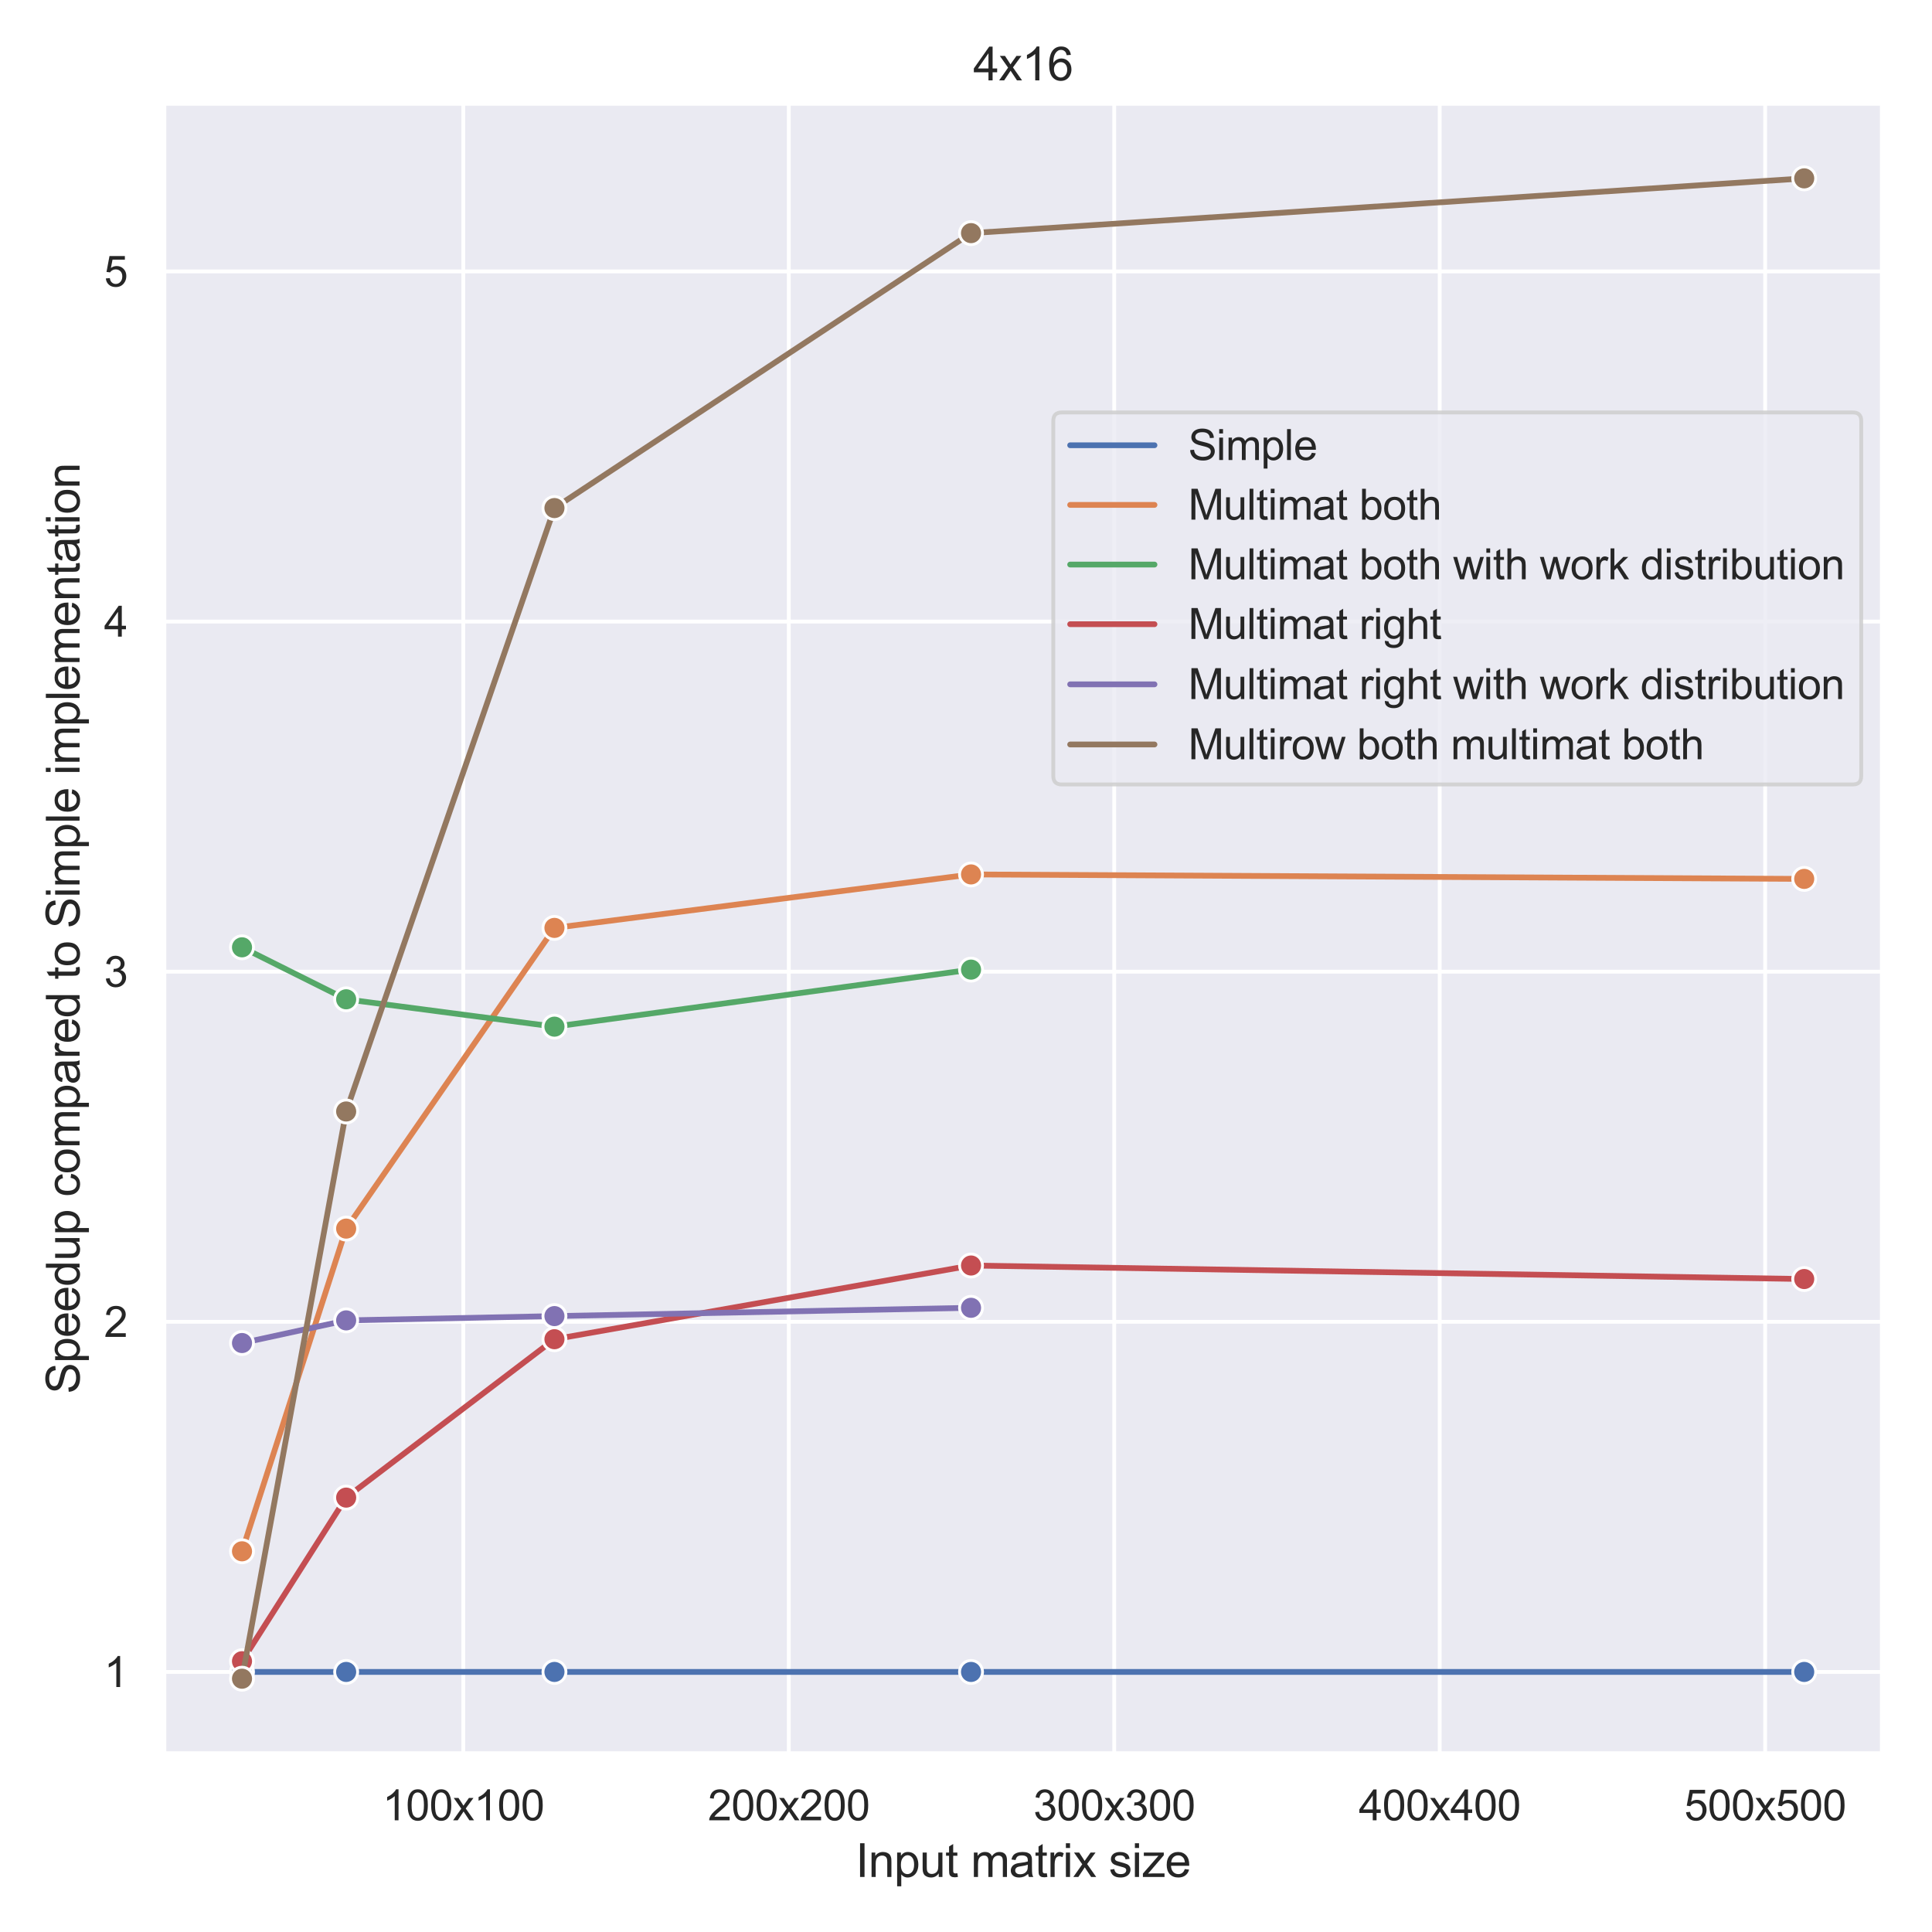 <?xml version="1.0" encoding="utf-8" standalone="no"?>
<!DOCTYPE svg PUBLIC "-//W3C//DTD SVG 1.1//EN"
  "http://www.w3.org/Graphics/SVG/1.1/DTD/svg11.dtd">
<svg xmlns:xlink="http://www.w3.org/1999/xlink" width="504pt" height="504pt" viewBox="0 0 504 504" xmlns="http://www.w3.org/2000/svg" version="1.1">
 <defs>
  <style type="text/css">*{stroke-linejoin: round; stroke-linecap: butt}</style>
 </defs>
 <g id="figure_1">
  <g id="patch_1">
   <path d="M 0 504 
L 504 504 
L 504 0 
L 0 0 
z
" style="fill: #ffffff"/>
  </g>
  <g id="axes_1">
   <g id="patch_2">
    <path d="M 42.757 457.493 
L 491.04 457.493 
L 491.04 26.96 
L 42.757 26.96 
z
" style="fill: #eaeaf2"/>
   </g>
   <g id="matplotlib.axis_1">
    <g id="xtick_1">
     <g id="line2d_1">
      <path d="M 120.867 457.493 
L 120.867 26.96 
" clip-path="url(#padd60149cc)" style="fill: none; stroke: #ffffff; stroke-linecap: round"/>
     </g>
     <g id="text_1">
      <!-- 100x100 -->
      <g style="fill: #262626" transform="translate(99.766 474.867)scale(0.11 -0.11)">
       <defs>
        <path id="ArialMT-31" d="M 2384 0 
L 1822 0 
L 1822 3584 
Q 1619 3391 1289 3197 
Q 959 3003 697 2906 
L 697 3450 
Q 1169 3672 1522 3987 
Q 1875 4303 2022 4600 
L 2384 4600 
L 2384 0 
z
" transform="scale(0.016)"/>
        <path id="ArialMT-30" d="M 266 2259 
Q 266 3072 433 3567 
Q 600 4063 929 4331 
Q 1259 4600 1759 4600 
Q 2128 4600 2406 4451 
Q 2684 4303 2865 4023 
Q 3047 3744 3150 3342 
Q 3253 2941 3253 2259 
Q 3253 1453 3087 958 
Q 2922 463 2592 192 
Q 2263 -78 1759 -78 
Q 1097 -78 719 397 
Q 266 969 266 2259 
z
M 844 2259 
Q 844 1131 1108 757 
Q 1372 384 1759 384 
Q 2147 384 2411 759 
Q 2675 1134 2675 2259 
Q 2675 3391 2411 3762 
Q 2147 4134 1753 4134 
Q 1366 4134 1134 3806 
Q 844 3388 844 2259 
z
" transform="scale(0.016)"/>
        <path id="ArialMT-78" d="M 47 0 
L 1259 1725 
L 138 3319 
L 841 3319 
L 1350 2541 
Q 1494 2319 1581 2169 
Q 1719 2375 1834 2534 
L 2394 3319 
L 3066 3319 
L 1919 1756 
L 3153 0 
L 2463 0 
L 1781 1031 
L 1600 1309 
L 728 0 
L 47 0 
z
" transform="scale(0.016)"/>
       </defs>
       <use xlink:href="#ArialMT-31"/>
       <use xlink:href="#ArialMT-30" x="55.615"/>
       <use xlink:href="#ArialMT-30" x="111.23"/>
       <use xlink:href="#ArialMT-78" x="166.846"/>
       <use xlink:href="#ArialMT-31" x="216.846"/>
       <use xlink:href="#ArialMT-30" x="272.461"/>
       <use xlink:href="#ArialMT-30" x="328.076"/>
      </g>
     </g>
    </g>
    <g id="xtick_2">
     <g id="line2d_2">
      <path d="M 205.769 457.493 
L 205.769 26.96 
" clip-path="url(#padd60149cc)" style="fill: none; stroke: #ffffff; stroke-linecap: round"/>
     </g>
     <g id="text_2">
      <!-- 200x200 -->
      <g style="fill: #262626" transform="translate(184.668 474.867)scale(0.11 -0.11)">
       <defs>
        <path id="ArialMT-32" d="M 3222 541 
L 3222 0 
L 194 0 
Q 188 203 259 391 
Q 375 700 629 1000 
Q 884 1300 1366 1694 
Q 2113 2306 2375 2664 
Q 2638 3022 2638 3341 
Q 2638 3675 2398 3904 
Q 2159 4134 1775 4134 
Q 1369 4134 1125 3890 
Q 881 3647 878 3216 
L 300 3275 
Q 359 3922 746 4261 
Q 1134 4600 1788 4600 
Q 2447 4600 2831 4234 
Q 3216 3869 3216 3328 
Q 3216 3053 3103 2787 
Q 2991 2522 2730 2228 
Q 2469 1934 1863 1422 
Q 1356 997 1212 845 
Q 1069 694 975 541 
L 3222 541 
z
" transform="scale(0.016)"/>
       </defs>
       <use xlink:href="#ArialMT-32"/>
       <use xlink:href="#ArialMT-30" x="55.615"/>
       <use xlink:href="#ArialMT-30" x="111.23"/>
       <use xlink:href="#ArialMT-78" x="166.846"/>
       <use xlink:href="#ArialMT-32" x="216.846"/>
       <use xlink:href="#ArialMT-30" x="272.461"/>
       <use xlink:href="#ArialMT-30" x="328.076"/>
      </g>
     </g>
    </g>
    <g id="xtick_3">
     <g id="line2d_3">
      <path d="M 290.671 457.493 
L 290.671 26.96 
" clip-path="url(#padd60149cc)" style="fill: none; stroke: #ffffff; stroke-linecap: round"/>
     </g>
     <g id="text_3">
      <!-- 300x300 -->
      <g style="fill: #262626" transform="translate(269.57 474.867)scale(0.11 -0.11)">
       <defs>
        <path id="ArialMT-33" d="M 269 1209 
L 831 1284 
Q 928 806 1161 595 
Q 1394 384 1728 384 
Q 2125 384 2398 659 
Q 2672 934 2672 1341 
Q 2672 1728 2419 1979 
Q 2166 2231 1775 2231 
Q 1616 2231 1378 2169 
L 1441 2663 
Q 1497 2656 1531 2656 
Q 1891 2656 2178 2843 
Q 2466 3031 2466 3422 
Q 2466 3731 2256 3934 
Q 2047 4138 1716 4138 
Q 1388 4138 1169 3931 
Q 950 3725 888 3313 
L 325 3413 
Q 428 3978 793 4289 
Q 1159 4600 1703 4600 
Q 2078 4600 2393 4439 
Q 2709 4278 2876 4000 
Q 3044 3722 3044 3409 
Q 3044 3113 2884 2869 
Q 2725 2625 2413 2481 
Q 2819 2388 3044 2092 
Q 3269 1797 3269 1353 
Q 3269 753 2831 336 
Q 2394 -81 1725 -81 
Q 1122 -81 723 278 
Q 325 638 269 1209 
z
" transform="scale(0.016)"/>
       </defs>
       <use xlink:href="#ArialMT-33"/>
       <use xlink:href="#ArialMT-30" x="55.615"/>
       <use xlink:href="#ArialMT-30" x="111.23"/>
       <use xlink:href="#ArialMT-78" x="166.846"/>
       <use xlink:href="#ArialMT-33" x="216.846"/>
       <use xlink:href="#ArialMT-30" x="272.461"/>
       <use xlink:href="#ArialMT-30" x="328.076"/>
      </g>
     </g>
    </g>
    <g id="xtick_4">
     <g id="line2d_4">
      <path d="M 375.573 457.493 
L 375.573 26.96 
" clip-path="url(#padd60149cc)" style="fill: none; stroke: #ffffff; stroke-linecap: round"/>
     </g>
     <g id="text_4">
      <!-- 400x400 -->
      <g style="fill: #262626" transform="translate(354.472 474.867)scale(0.11 -0.11)">
       <defs>
        <path id="ArialMT-34" d="M 2069 0 
L 2069 1097 
L 81 1097 
L 81 1613 
L 2172 4581 
L 2631 4581 
L 2631 1613 
L 3250 1613 
L 3250 1097 
L 2631 1097 
L 2631 0 
L 2069 0 
z
M 2069 1613 
L 2069 3678 
L 634 1613 
L 2069 1613 
z
" transform="scale(0.016)"/>
       </defs>
       <use xlink:href="#ArialMT-34"/>
       <use xlink:href="#ArialMT-30" x="55.615"/>
       <use xlink:href="#ArialMT-30" x="111.23"/>
       <use xlink:href="#ArialMT-78" x="166.846"/>
       <use xlink:href="#ArialMT-34" x="216.846"/>
       <use xlink:href="#ArialMT-30" x="272.461"/>
       <use xlink:href="#ArialMT-30" x="328.076"/>
      </g>
     </g>
    </g>
    <g id="xtick_5">
     <g id="line2d_5">
      <path d="M 460.475 457.493 
L 460.475 26.96 
" clip-path="url(#padd60149cc)" style="fill: none; stroke: #ffffff; stroke-linecap: round"/>
     </g>
     <g id="text_5">
      <!-- 500x500 -->
      <g style="fill: #262626" transform="translate(439.374 474.867)scale(0.11 -0.11)">
       <defs>
        <path id="ArialMT-35" d="M 266 1200 
L 856 1250 
Q 922 819 1161 601 
Q 1400 384 1738 384 
Q 2144 384 2425 690 
Q 2706 997 2706 1503 
Q 2706 1984 2436 2262 
Q 2166 2541 1728 2541 
Q 1456 2541 1237 2417 
Q 1019 2294 894 2097 
L 366 2166 
L 809 4519 
L 3088 4519 
L 3088 3981 
L 1259 3981 
L 1013 2750 
Q 1425 3038 1878 3038 
Q 2478 3038 2890 2622 
Q 3303 2206 3303 1553 
Q 3303 931 2941 478 
Q 2500 -78 1738 -78 
Q 1113 -78 717 272 
Q 322 622 266 1200 
z
" transform="scale(0.016)"/>
       </defs>
       <use xlink:href="#ArialMT-35"/>
       <use xlink:href="#ArialMT-30" x="55.615"/>
       <use xlink:href="#ArialMT-30" x="111.23"/>
       <use xlink:href="#ArialMT-78" x="166.846"/>
       <use xlink:href="#ArialMT-35" x="216.846"/>
       <use xlink:href="#ArialMT-30" x="272.461"/>
       <use xlink:href="#ArialMT-30" x="328.076"/>
      </g>
     </g>
    </g>
    <g id="text_6">
     <!-- Input matrix size -->
     <g style="fill: #262626" transform="translate(223.219 489.642)scale(0.12 -0.12)">
      <defs>
       <path id="ArialMT-49" d="M 597 0 
L 597 4581 
L 1203 4581 
L 1203 0 
L 597 0 
z
" transform="scale(0.016)"/>
       <path id="ArialMT-6e" d="M 422 0 
L 422 3319 
L 928 3319 
L 928 2847 
Q 1294 3394 1984 3394 
Q 2284 3394 2536 3286 
Q 2788 3178 2913 3003 
Q 3038 2828 3088 2588 
Q 3119 2431 3119 2041 
L 3119 0 
L 2556 0 
L 2556 2019 
Q 2556 2363 2490 2533 
Q 2425 2703 2258 2804 
Q 2091 2906 1866 2906 
Q 1506 2906 1245 2678 
Q 984 2450 984 1813 
L 984 0 
L 422 0 
z
" transform="scale(0.016)"/>
       <path id="ArialMT-70" d="M 422 -1272 
L 422 3319 
L 934 3319 
L 934 2888 
Q 1116 3141 1344 3267 
Q 1572 3394 1897 3394 
Q 2322 3394 2647 3175 
Q 2972 2956 3137 2557 
Q 3303 2159 3303 1684 
Q 3303 1175 3120 767 
Q 2938 359 2589 142 
Q 2241 -75 1856 -75 
Q 1575 -75 1351 44 
Q 1128 163 984 344 
L 984 -1272 
L 422 -1272 
z
M 931 1641 
Q 931 1000 1190 694 
Q 1450 388 1819 388 
Q 2194 388 2461 705 
Q 2728 1022 2728 1688 
Q 2728 2322 2467 2637 
Q 2206 2953 1844 2953 
Q 1484 2953 1207 2617 
Q 931 2281 931 1641 
z
" transform="scale(0.016)"/>
       <path id="ArialMT-75" d="M 2597 0 
L 2597 488 
Q 2209 -75 1544 -75 
Q 1250 -75 995 37 
Q 741 150 617 320 
Q 494 491 444 738 
Q 409 903 409 1263 
L 409 3319 
L 972 3319 
L 972 1478 
Q 972 1038 1006 884 
Q 1059 663 1231 536 
Q 1403 409 1656 409 
Q 1909 409 2131 539 
Q 2353 669 2445 892 
Q 2538 1116 2538 1541 
L 2538 3319 
L 3100 3319 
L 3100 0 
L 2597 0 
z
" transform="scale(0.016)"/>
       <path id="ArialMT-74" d="M 1650 503 
L 1731 6 
Q 1494 -44 1306 -44 
Q 1000 -44 831 53 
Q 663 150 594 308 
Q 525 466 525 972 
L 525 2881 
L 113 2881 
L 113 3319 
L 525 3319 
L 525 4141 
L 1084 4478 
L 1084 3319 
L 1650 3319 
L 1650 2881 
L 1084 2881 
L 1084 941 
Q 1084 700 1114 631 
Q 1144 563 1211 522 
Q 1278 481 1403 481 
Q 1497 481 1650 503 
z
" transform="scale(0.016)"/>
       <path id="ArialMT-20" transform="scale(0.016)"/>
       <path id="ArialMT-6d" d="M 422 0 
L 422 3319 
L 925 3319 
L 925 2853 
Q 1081 3097 1340 3245 
Q 1600 3394 1931 3394 
Q 2300 3394 2536 3241 
Q 2772 3088 2869 2813 
Q 3263 3394 3894 3394 
Q 4388 3394 4653 3120 
Q 4919 2847 4919 2278 
L 4919 0 
L 4359 0 
L 4359 2091 
Q 4359 2428 4304 2576 
Q 4250 2725 4106 2815 
Q 3963 2906 3769 2906 
Q 3419 2906 3187 2673 
Q 2956 2441 2956 1928 
L 2956 0 
L 2394 0 
L 2394 2156 
Q 2394 2531 2256 2718 
Q 2119 2906 1806 2906 
Q 1569 2906 1367 2781 
Q 1166 2656 1075 2415 
Q 984 2175 984 1722 
L 984 0 
L 422 0 
z
" transform="scale(0.016)"/>
       <path id="ArialMT-61" d="M 2588 409 
Q 2275 144 1986 34 
Q 1697 -75 1366 -75 
Q 819 -75 525 192 
Q 231 459 231 875 
Q 231 1119 342 1320 
Q 453 1522 633 1644 
Q 813 1766 1038 1828 
Q 1203 1872 1538 1913 
Q 2219 1994 2541 2106 
Q 2544 2222 2544 2253 
Q 2544 2597 2384 2738 
Q 2169 2928 1744 2928 
Q 1347 2928 1158 2789 
Q 969 2650 878 2297 
L 328 2372 
Q 403 2725 575 2942 
Q 747 3159 1072 3276 
Q 1397 3394 1825 3394 
Q 2250 3394 2515 3294 
Q 2781 3194 2906 3042 
Q 3031 2891 3081 2659 
Q 3109 2516 3109 2141 
L 3109 1391 
Q 3109 606 3145 398 
Q 3181 191 3288 0 
L 2700 0 
Q 2613 175 2588 409 
z
M 2541 1666 
Q 2234 1541 1622 1453 
Q 1275 1403 1131 1340 
Q 988 1278 909 1158 
Q 831 1038 831 891 
Q 831 666 1001 516 
Q 1172 366 1500 366 
Q 1825 366 2078 508 
Q 2331 650 2450 897 
Q 2541 1088 2541 1459 
L 2541 1666 
z
" transform="scale(0.016)"/>
       <path id="ArialMT-72" d="M 416 0 
L 416 3319 
L 922 3319 
L 922 2816 
Q 1116 3169 1280 3281 
Q 1444 3394 1641 3394 
Q 1925 3394 2219 3213 
L 2025 2691 
Q 1819 2813 1613 2813 
Q 1428 2813 1281 2702 
Q 1134 2591 1072 2394 
Q 978 2094 978 1738 
L 978 0 
L 416 0 
z
" transform="scale(0.016)"/>
       <path id="ArialMT-69" d="M 425 3934 
L 425 4581 
L 988 4581 
L 988 3934 
L 425 3934 
z
M 425 0 
L 425 3319 
L 988 3319 
L 988 0 
L 425 0 
z
" transform="scale(0.016)"/>
       <path id="ArialMT-73" d="M 197 991 
L 753 1078 
Q 800 744 1014 566 
Q 1228 388 1613 388 
Q 2000 388 2187 545 
Q 2375 703 2375 916 
Q 2375 1106 2209 1216 
Q 2094 1291 1634 1406 
Q 1016 1563 777 1677 
Q 538 1791 414 1992 
Q 291 2194 291 2438 
Q 291 2659 392 2848 
Q 494 3038 669 3163 
Q 800 3259 1026 3326 
Q 1253 3394 1513 3394 
Q 1903 3394 2198 3281 
Q 2494 3169 2634 2976 
Q 2775 2784 2828 2463 
L 2278 2388 
Q 2241 2644 2061 2787 
Q 1881 2931 1553 2931 
Q 1166 2931 1000 2803 
Q 834 2675 834 2503 
Q 834 2394 903 2306 
Q 972 2216 1119 2156 
Q 1203 2125 1616 2013 
Q 2213 1853 2448 1751 
Q 2684 1650 2818 1456 
Q 2953 1263 2953 975 
Q 2953 694 2789 445 
Q 2625 197 2315 61 
Q 2006 -75 1616 -75 
Q 969 -75 630 194 
Q 291 463 197 991 
z
" transform="scale(0.016)"/>
       <path id="ArialMT-7a" d="M 125 0 
L 125 456 
L 2238 2881 
Q 1878 2863 1603 2863 
L 250 2863 
L 250 3319 
L 2963 3319 
L 2963 2947 
L 1166 841 
L 819 456 
Q 1197 484 1528 484 
L 3063 484 
L 3063 0 
L 125 0 
z
" transform="scale(0.016)"/>
       <path id="ArialMT-65" d="M 2694 1069 
L 3275 997 
Q 3138 488 2766 206 
Q 2394 -75 1816 -75 
Q 1088 -75 661 373 
Q 234 822 234 1631 
Q 234 2469 665 2931 
Q 1097 3394 1784 3394 
Q 2450 3394 2872 2941 
Q 3294 2488 3294 1666 
Q 3294 1616 3291 1516 
L 816 1516 
Q 847 969 1125 678 
Q 1403 388 1819 388 
Q 2128 388 2347 550 
Q 2566 713 2694 1069 
z
M 847 1978 
L 2700 1978 
Q 2663 2397 2488 2606 
Q 2219 2931 1791 2931 
Q 1403 2931 1139 2672 
Q 875 2413 847 1978 
z
" transform="scale(0.016)"/>
      </defs>
      <use xlink:href="#ArialMT-49"/>
      <use xlink:href="#ArialMT-6e" x="27.783"/>
      <use xlink:href="#ArialMT-70" x="83.398"/>
      <use xlink:href="#ArialMT-75" x="139.014"/>
      <use xlink:href="#ArialMT-74" x="194.629"/>
      <use xlink:href="#ArialMT-20" x="222.412"/>
      <use xlink:href="#ArialMT-6d" x="250.195"/>
      <use xlink:href="#ArialMT-61" x="333.496"/>
      <use xlink:href="#ArialMT-74" x="389.111"/>
      <use xlink:href="#ArialMT-72" x="416.895"/>
      <use xlink:href="#ArialMT-69" x="450.195"/>
      <use xlink:href="#ArialMT-78" x="472.412"/>
      <use xlink:href="#ArialMT-20" x="522.412"/>
      <use xlink:href="#ArialMT-73" x="550.195"/>
      <use xlink:href="#ArialMT-69" x="600.195"/>
      <use xlink:href="#ArialMT-7a" x="622.412"/>
      <use xlink:href="#ArialMT-65" x="672.412"/>
     </g>
    </g>
   </g>
   <g id="matplotlib.axis_2">
    <g id="ytick_1">
     <g id="line2d_6">
      <path d="M 42.757 436.157 
L 491.04 436.157 
" clip-path="url(#padd60149cc)" style="fill: none; stroke: #ffffff; stroke-linecap: round"/>
     </g>
     <g id="text_7">
      <!-- 1 -->
      <g style="fill: #262626" transform="translate(27.14 440.094)scale(0.11 -0.11)">
       <use xlink:href="#ArialMT-31"/>
      </g>
     </g>
    </g>
    <g id="ytick_2">
     <g id="line2d_7">
      <path d="M 42.757 344.82 
L 491.04 344.82 
" clip-path="url(#padd60149cc)" style="fill: none; stroke: #ffffff; stroke-linecap: round"/>
     </g>
     <g id="text_8">
      <!-- 2 -->
      <g style="fill: #262626" transform="translate(27.14 348.757)scale(0.11 -0.11)">
       <use xlink:href="#ArialMT-32"/>
      </g>
     </g>
    </g>
    <g id="ytick_3">
     <g id="line2d_8">
      <path d="M 42.757 253.484 
L 491.04 253.484 
" clip-path="url(#padd60149cc)" style="fill: none; stroke: #ffffff; stroke-linecap: round"/>
     </g>
     <g id="text_9">
      <!-- 3 -->
      <g style="fill: #262626" transform="translate(27.14 257.421)scale(0.11 -0.11)">
       <use xlink:href="#ArialMT-33"/>
      </g>
     </g>
    </g>
    <g id="ytick_4">
     <g id="line2d_9">
      <path d="M 42.757 162.147 
L 491.04 162.147 
" clip-path="url(#padd60149cc)" style="fill: none; stroke: #ffffff; stroke-linecap: round"/>
     </g>
     <g id="text_10">
      <!-- 4 -->
      <g style="fill: #262626" transform="translate(27.14 166.084)scale(0.11 -0.11)">
       <use xlink:href="#ArialMT-34"/>
      </g>
     </g>
    </g>
    <g id="ytick_5">
     <g id="line2d_10">
      <path d="M 42.757 70.811 
L 491.04 70.811 
" clip-path="url(#padd60149cc)" style="fill: none; stroke: #ffffff; stroke-linecap: round"/>
     </g>
     <g id="text_11">
      <!-- 5 -->
      <g style="fill: #262626" transform="translate(27.14 74.748)scale(0.11 -0.11)">
       <use xlink:href="#ArialMT-35"/>
      </g>
     </g>
    </g>
    <g id="text_12">
     <!-- Speedup compared to Simple implementation -->
     <g style="fill: #262626" transform="translate(20.755 363.622)rotate(-90)scale(0.12 -0.12)">
      <defs>
       <path id="ArialMT-53" d="M 288 1472 
L 859 1522 
Q 900 1178 1048 958 
Q 1197 738 1509 602 
Q 1822 466 2213 466 
Q 2559 466 2825 569 
Q 3091 672 3220 851 
Q 3350 1031 3350 1244 
Q 3350 1459 3225 1620 
Q 3100 1781 2813 1891 
Q 2628 1963 1997 2114 
Q 1366 2266 1113 2400 
Q 784 2572 623 2826 
Q 463 3081 463 3397 
Q 463 3744 659 4045 
Q 856 4347 1234 4503 
Q 1613 4659 2075 4659 
Q 2584 4659 2973 4495 
Q 3363 4331 3572 4012 
Q 3781 3694 3797 3291 
L 3216 3247 
Q 3169 3681 2898 3903 
Q 2628 4125 2100 4125 
Q 1550 4125 1298 3923 
Q 1047 3722 1047 3438 
Q 1047 3191 1225 3031 
Q 1400 2872 2139 2705 
Q 2878 2538 3153 2413 
Q 3553 2228 3743 1945 
Q 3934 1663 3934 1294 
Q 3934 928 3725 604 
Q 3516 281 3123 101 
Q 2731 -78 2241 -78 
Q 1619 -78 1198 103 
Q 778 284 539 648 
Q 300 1013 288 1472 
z
" transform="scale(0.016)"/>
       <path id="ArialMT-64" d="M 2575 0 
L 2575 419 
Q 2259 -75 1647 -75 
Q 1250 -75 917 144 
Q 584 363 401 755 
Q 219 1147 219 1656 
Q 219 2153 384 2558 
Q 550 2963 881 3178 
Q 1213 3394 1622 3394 
Q 1922 3394 2156 3267 
Q 2391 3141 2538 2938 
L 2538 4581 
L 3097 4581 
L 3097 0 
L 2575 0 
z
M 797 1656 
Q 797 1019 1065 703 
Q 1334 388 1700 388 
Q 2069 388 2326 689 
Q 2584 991 2584 1609 
Q 2584 2291 2321 2609 
Q 2059 2928 1675 2928 
Q 1300 2928 1048 2622 
Q 797 2316 797 1656 
z
" transform="scale(0.016)"/>
       <path id="ArialMT-63" d="M 2588 1216 
L 3141 1144 
Q 3050 572 2676 248 
Q 2303 -75 1759 -75 
Q 1078 -75 664 370 
Q 250 816 250 1647 
Q 250 2184 428 2587 
Q 606 2991 970 3192 
Q 1334 3394 1763 3394 
Q 2303 3394 2647 3120 
Q 2991 2847 3088 2344 
L 2541 2259 
Q 2463 2594 2264 2762 
Q 2066 2931 1784 2931 
Q 1359 2931 1093 2626 
Q 828 2322 828 1663 
Q 828 994 1084 691 
Q 1341 388 1753 388 
Q 2084 388 2306 591 
Q 2528 794 2588 1216 
z
" transform="scale(0.016)"/>
       <path id="ArialMT-6f" d="M 213 1659 
Q 213 2581 725 3025 
Q 1153 3394 1769 3394 
Q 2453 3394 2887 2945 
Q 3322 2497 3322 1706 
Q 3322 1066 3130 698 
Q 2938 331 2570 128 
Q 2203 -75 1769 -75 
Q 1072 -75 642 372 
Q 213 819 213 1659 
z
M 791 1659 
Q 791 1022 1069 705 
Q 1347 388 1769 388 
Q 2188 388 2466 706 
Q 2744 1025 2744 1678 
Q 2744 2294 2464 2611 
Q 2184 2928 1769 2928 
Q 1347 2928 1069 2612 
Q 791 2297 791 1659 
z
" transform="scale(0.016)"/>
       <path id="ArialMT-6c" d="M 409 0 
L 409 4581 
L 972 4581 
L 972 0 
L 409 0 
z
" transform="scale(0.016)"/>
      </defs>
      <use xlink:href="#ArialMT-53"/>
      <use xlink:href="#ArialMT-70" x="66.699"/>
      <use xlink:href="#ArialMT-65" x="122.314"/>
      <use xlink:href="#ArialMT-65" x="177.93"/>
      <use xlink:href="#ArialMT-64" x="233.545"/>
      <use xlink:href="#ArialMT-75" x="289.16"/>
      <use xlink:href="#ArialMT-70" x="344.775"/>
      <use xlink:href="#ArialMT-20" x="400.391"/>
      <use xlink:href="#ArialMT-63" x="428.174"/>
      <use xlink:href="#ArialMT-6f" x="478.174"/>
      <use xlink:href="#ArialMT-6d" x="533.789"/>
      <use xlink:href="#ArialMT-70" x="617.09"/>
      <use xlink:href="#ArialMT-61" x="672.705"/>
      <use xlink:href="#ArialMT-72" x="728.32"/>
      <use xlink:href="#ArialMT-65" x="761.621"/>
      <use xlink:href="#ArialMT-64" x="817.236"/>
      <use xlink:href="#ArialMT-20" x="872.852"/>
      <use xlink:href="#ArialMT-74" x="900.635"/>
      <use xlink:href="#ArialMT-6f" x="928.418"/>
      <use xlink:href="#ArialMT-20" x="984.033"/>
      <use xlink:href="#ArialMT-53" x="1011.816"/>
      <use xlink:href="#ArialMT-69" x="1078.516"/>
      <use xlink:href="#ArialMT-6d" x="1100.732"/>
      <use xlink:href="#ArialMT-70" x="1184.033"/>
      <use xlink:href="#ArialMT-6c" x="1239.648"/>
      <use xlink:href="#ArialMT-65" x="1261.865"/>
      <use xlink:href="#ArialMT-20" x="1317.48"/>
      <use xlink:href="#ArialMT-69" x="1345.264"/>
      <use xlink:href="#ArialMT-6d" x="1367.48"/>
      <use xlink:href="#ArialMT-70" x="1450.781"/>
      <use xlink:href="#ArialMT-6c" x="1506.396"/>
      <use xlink:href="#ArialMT-65" x="1528.613"/>
      <use xlink:href="#ArialMT-6d" x="1584.229"/>
      <use xlink:href="#ArialMT-65" x="1667.529"/>
      <use xlink:href="#ArialMT-6e" x="1723.145"/>
      <use xlink:href="#ArialMT-74" x="1778.76"/>
      <use xlink:href="#ArialMT-61" x="1806.543"/>
      <use xlink:href="#ArialMT-74" x="1862.158"/>
      <use xlink:href="#ArialMT-69" x="1889.941"/>
      <use xlink:href="#ArialMT-6f" x="1912.158"/>
      <use xlink:href="#ArialMT-6e" x="1967.773"/>
     </g>
    </g>
   </g>
   <g id="line2d_11">
    <path d="M 63.133 436.157 
L 90.302 436.157 
L 144.639 436.157 
L 253.314 436.157 
L 470.663 436.157 
" clip-path="url(#padd60149cc)" style="fill: none; stroke: #4c72b0; stroke-width: 1.5; stroke-linecap: round"/>
    <defs>
     <path id="m935b8e2299" d="M 0 3 
C 0.796 3 1.559 2.684 2.121 2.121 
C 2.684 1.559 3 0.796 3 0 
C 3 -0.796 2.684 -1.559 2.121 -2.121 
C 1.559 -2.684 0.796 -3 0 -3 
C -0.796 -3 -1.559 -2.684 -2.121 -2.121 
C -2.684 -1.559 -3 -0.796 -3 0 
C -3 0.796 -2.684 1.559 -2.121 2.121 
C -1.559 2.684 -0.796 3 0 3 
z
" style="stroke: #ffffff; stroke-width: 0.75"/>
    </defs>
    <g clip-path="url(#padd60149cc)">
     <use xlink:href="#m935b8e2299" x="63.133" y="436.157" style="fill: #4c72b0; stroke: #ffffff; stroke-width: 0.75"/>
     <use xlink:href="#m935b8e2299" x="90.302" y="436.157" style="fill: #4c72b0; stroke: #ffffff; stroke-width: 0.75"/>
     <use xlink:href="#m935b8e2299" x="144.639" y="436.157" style="fill: #4c72b0; stroke: #ffffff; stroke-width: 0.75"/>
     <use xlink:href="#m935b8e2299" x="253.314" y="436.157" style="fill: #4c72b0; stroke: #ffffff; stroke-width: 0.75"/>
     <use xlink:href="#m935b8e2299" x="470.663" y="436.157" style="fill: #4c72b0; stroke: #ffffff; stroke-width: 0.75"/>
    </g>
   </g>
   <g id="line2d_12">
    <path d="M 63.133 404.688 
L 90.302 320.505 
L 144.639 242.06 
L 253.314 228.111 
L 470.663 229.279 
" clip-path="url(#padd60149cc)" style="fill: none; stroke: #dd8452; stroke-width: 1.5; stroke-linecap: round"/>
    <defs>
     <path id="m6ce6ebb683" d="M 0 3 
C 0.796 3 1.559 2.684 2.121 2.121 
C 2.684 1.559 3 0.796 3 0 
C 3 -0.796 2.684 -1.559 2.121 -2.121 
C 1.559 -2.684 0.796 -3 0 -3 
C -0.796 -3 -1.559 -2.684 -2.121 -2.121 
C -2.684 -1.559 -3 -0.796 -3 0 
C -3 0.796 -2.684 1.559 -2.121 2.121 
C -1.559 2.684 -0.796 3 0 3 
z
" style="stroke: #ffffff; stroke-width: 0.75"/>
    </defs>
    <g clip-path="url(#padd60149cc)">
     <use xlink:href="#m6ce6ebb683" x="63.133" y="404.688" style="fill: #dd8452; stroke: #ffffff; stroke-width: 0.75"/>
     <use xlink:href="#m6ce6ebb683" x="90.302" y="320.505" style="fill: #dd8452; stroke: #ffffff; stroke-width: 0.75"/>
     <use xlink:href="#m6ce6ebb683" x="144.639" y="242.06" style="fill: #dd8452; stroke: #ffffff; stroke-width: 0.75"/>
     <use xlink:href="#m6ce6ebb683" x="253.314" y="228.111" style="fill: #dd8452; stroke: #ffffff; stroke-width: 0.75"/>
     <use xlink:href="#m6ce6ebb683" x="470.663" y="229.279" style="fill: #dd8452; stroke: #ffffff; stroke-width: 0.75"/>
    </g>
   </g>
   <g id="line2d_13">
    <path d="M 63.133 247.124 
L 90.302 260.686 
L 144.639 267.824 
L 253.314 252.946 
" clip-path="url(#padd60149cc)" style="fill: none; stroke: #55a868; stroke-width: 1.5; stroke-linecap: round"/>
    <defs>
     <path id="m91f3d4ee00" d="M 0 3 
C 0.796 3 1.559 2.684 2.121 2.121 
C 2.684 1.559 3 0.796 3 0 
C 3 -0.796 2.684 -1.559 2.121 -2.121 
C 1.559 -2.684 0.796 -3 0 -3 
C -0.796 -3 -1.559 -2.684 -2.121 -2.121 
C -2.684 -1.559 -3 -0.796 -3 0 
C -3 0.796 -2.684 1.559 -2.121 2.121 
C -1.559 2.684 -0.796 3 0 3 
z
" style="stroke: #ffffff; stroke-width: 0.75"/>
    </defs>
    <g clip-path="url(#padd60149cc)">
     <use xlink:href="#m91f3d4ee00" x="63.133" y="247.124" style="fill: #55a868; stroke: #ffffff; stroke-width: 0.75"/>
     <use xlink:href="#m91f3d4ee00" x="90.302" y="260.686" style="fill: #55a868; stroke: #ffffff; stroke-width: 0.75"/>
     <use xlink:href="#m91f3d4ee00" x="144.639" y="267.824" style="fill: #55a868; stroke: #ffffff; stroke-width: 0.75"/>
     <use xlink:href="#m91f3d4ee00" x="253.314" y="252.946" style="fill: #55a868; stroke: #ffffff; stroke-width: 0.75"/>
    </g>
   </g>
   <g id="line2d_14">
    <path d="M 63.133 433.363 
L 90.302 390.68 
L 144.639 349.36 
L 253.314 330.133 
L 470.663 333.661 
" clip-path="url(#padd60149cc)" style="fill: none; stroke: #c44e52; stroke-width: 1.5; stroke-linecap: round"/>
    <defs>
     <path id="m04d67c999d" d="M 0 3 
C 0.796 3 1.559 2.684 2.121 2.121 
C 2.684 1.559 3 0.796 3 0 
C 3 -0.796 2.684 -1.559 2.121 -2.121 
C 1.559 -2.684 0.796 -3 0 -3 
C -0.796 -3 -1.559 -2.684 -2.121 -2.121 
C -2.684 -1.559 -3 -0.796 -3 0 
C -3 0.796 -2.684 1.559 -2.121 2.121 
C -1.559 2.684 -0.796 3 0 3 
z
" style="stroke: #ffffff; stroke-width: 0.75"/>
    </defs>
    <g clip-path="url(#padd60149cc)">
     <use xlink:href="#m04d67c999d" x="63.133" y="433.363" style="fill: #c44e52; stroke: #ffffff; stroke-width: 0.75"/>
     <use xlink:href="#m04d67c999d" x="90.302" y="390.68" style="fill: #c44e52; stroke: #ffffff; stroke-width: 0.75"/>
     <use xlink:href="#m04d67c999d" x="144.639" y="349.36" style="fill: #c44e52; stroke: #ffffff; stroke-width: 0.75"/>
     <use xlink:href="#m04d67c999d" x="253.314" y="330.133" style="fill: #c44e52; stroke: #ffffff; stroke-width: 0.75"/>
     <use xlink:href="#m04d67c999d" x="470.663" y="333.661" style="fill: #c44e52; stroke: #ffffff; stroke-width: 0.75"/>
    </g>
   </g>
   <g id="line2d_15">
    <path d="M 63.133 350.357 
L 90.302 344.449 
L 144.639 343.329 
L 253.314 341.165 
" clip-path="url(#padd60149cc)" style="fill: none; stroke: #8172b3; stroke-width: 1.5; stroke-linecap: round"/>
    <defs>
     <path id="mdbb5b47007" d="M 0 3 
C 0.796 3 1.559 2.684 2.121 2.121 
C 2.684 1.559 3 0.796 3 0 
C 3 -0.796 2.684 -1.559 2.121 -2.121 
C 1.559 -2.684 0.796 -3 0 -3 
C -0.796 -3 -1.559 -2.684 -2.121 -2.121 
C -2.684 -1.559 -3 -0.796 -3 0 
C -3 0.796 -2.684 1.559 -2.121 2.121 
C -1.559 2.684 -0.796 3 0 3 
z
" style="stroke: #ffffff; stroke-width: 0.75"/>
    </defs>
    <g clip-path="url(#padd60149cc)">
     <use xlink:href="#mdbb5b47007" x="63.133" y="350.357" style="fill: #8172b3; stroke: #ffffff; stroke-width: 0.75"/>
     <use xlink:href="#mdbb5b47007" x="90.302" y="344.449" style="fill: #8172b3; stroke: #ffffff; stroke-width: 0.75"/>
     <use xlink:href="#mdbb5b47007" x="144.639" y="343.329" style="fill: #8172b3; stroke: #ffffff; stroke-width: 0.75"/>
     <use xlink:href="#mdbb5b47007" x="253.314" y="341.165" style="fill: #8172b3; stroke: #ffffff; stroke-width: 0.75"/>
    </g>
   </g>
   <g id="line2d_16">
    <path d="M 63.133 437.923 
L 90.302 289.953 
L 144.639 132.539 
L 253.314 60.816 
L 470.663 46.53 
" clip-path="url(#padd60149cc)" style="fill: none; stroke: #937860; stroke-width: 1.5; stroke-linecap: round"/>
    <defs>
     <path id="m54c74f09e3" d="M 0 3 
C 0.796 3 1.559 2.684 2.121 2.121 
C 2.684 1.559 3 0.796 3 0 
C 3 -0.796 2.684 -1.559 2.121 -2.121 
C 1.559 -2.684 0.796 -3 0 -3 
C -0.796 -3 -1.559 -2.684 -2.121 -2.121 
C -2.684 -1.559 -3 -0.796 -3 0 
C -3 0.796 -2.684 1.559 -2.121 2.121 
C -1.559 2.684 -0.796 3 0 3 
z
" style="stroke: #ffffff; stroke-width: 0.75"/>
    </defs>
    <g clip-path="url(#padd60149cc)">
     <use xlink:href="#m54c74f09e3" x="63.133" y="437.923" style="fill: #937860; stroke: #ffffff; stroke-width: 0.75"/>
     <use xlink:href="#m54c74f09e3" x="90.302" y="289.953" style="fill: #937860; stroke: #ffffff; stroke-width: 0.75"/>
     <use xlink:href="#m54c74f09e3" x="144.639" y="132.539" style="fill: #937860; stroke: #ffffff; stroke-width: 0.75"/>
     <use xlink:href="#m54c74f09e3" x="253.314" y="60.816" style="fill: #937860; stroke: #ffffff; stroke-width: 0.75"/>
     <use xlink:href="#m54c74f09e3" x="470.663" y="46.53" style="fill: #937860; stroke: #ffffff; stroke-width: 0.75"/>
    </g>
   </g>
   <g id="line2d_17"/>
   <g id="line2d_18"/>
   <g id="line2d_19"/>
   <g id="line2d_20"/>
   <g id="line2d_21"/>
   <g id="line2d_22"/>
   <g id="patch_3">
    <path d="M 42.757 457.493 
L 42.757 26.96 
" style="fill: none; stroke: #ffffff; stroke-width: 1.25; stroke-linejoin: miter; stroke-linecap: square"/>
   </g>
   <g id="patch_4">
    <path d="M 491.04 457.493 
L 491.04 26.96 
" style="fill: none; stroke: #ffffff; stroke-width: 1.25; stroke-linejoin: miter; stroke-linecap: square"/>
   </g>
   <g id="patch_5">
    <path d="M 42.757 457.493 
L 491.04 457.493 
" style="fill: none; stroke: #ffffff; stroke-width: 1.25; stroke-linejoin: miter; stroke-linecap: square"/>
   </g>
   <g id="patch_6">
    <path d="M 42.757 26.96 
L 491.04 26.96 
" style="fill: none; stroke: #ffffff; stroke-width: 1.25; stroke-linejoin: miter; stroke-linecap: square"/>
   </g>
   <g id="text_13">
    <!-- 4x16 -->
    <g style="fill: #262626" transform="translate(253.889 20.96)scale(0.12 -0.12)">
     <defs>
      <path id="ArialMT-36" d="M 3184 3459 
L 2625 3416 
Q 2550 3747 2413 3897 
Q 2184 4138 1850 4138 
Q 1581 4138 1378 3988 
Q 1113 3794 959 3422 
Q 806 3050 800 2363 
Q 1003 2672 1297 2822 
Q 1591 2972 1913 2972 
Q 2475 2972 2870 2558 
Q 3266 2144 3266 1488 
Q 3266 1056 3080 686 
Q 2894 316 2569 119 
Q 2244 -78 1831 -78 
Q 1128 -78 684 439 
Q 241 956 241 2144 
Q 241 3472 731 4075 
Q 1159 4600 1884 4600 
Q 2425 4600 2770 4297 
Q 3116 3994 3184 3459 
z
M 888 1484 
Q 888 1194 1011 928 
Q 1134 663 1356 523 
Q 1578 384 1822 384 
Q 2178 384 2434 671 
Q 2691 959 2691 1453 
Q 2691 1928 2437 2201 
Q 2184 2475 1800 2475 
Q 1419 2475 1153 2201 
Q 888 1928 888 1484 
z
" transform="scale(0.016)"/>
     </defs>
     <use xlink:href="#ArialMT-34"/>
     <use xlink:href="#ArialMT-78" x="55.615"/>
     <use xlink:href="#ArialMT-31" x="105.615"/>
     <use xlink:href="#ArialMT-36" x="161.23"/>
    </g>
   </g>
   <g id="legend_1">
    <g id="patch_7">
     <path d="M 276.973 204.645 
L 483.34 204.645 
Q 485.54 204.645 485.54 202.445 
L 485.54 109.794 
Q 485.54 107.594 483.34 107.594 
L 276.973 107.594 
Q 274.773 107.594 274.773 109.794 
L 274.773 202.445 
Q 274.773 204.645 276.973 204.645 
z
" style="fill: #eaeaf2; opacity: 0.8; stroke: #cccccc; stroke-linejoin: miter"/>
    </g>
    <g id="line2d_23">
     <path d="M 279.173 116.152 
L 290.173 116.152 
L 301.173 116.152 
" style="fill: none; stroke: #4c72b0; stroke-width: 1.5; stroke-linecap: round"/>
    </g>
    <g id="text_14">
     <!-- Simple -->
     <g style="fill: #262626" transform="translate(309.973 120.002)scale(0.11 -0.11)">
      <use xlink:href="#ArialMT-53"/>
      <use xlink:href="#ArialMT-69" x="66.699"/>
      <use xlink:href="#ArialMT-6d" x="88.916"/>
      <use xlink:href="#ArialMT-70" x="172.217"/>
      <use xlink:href="#ArialMT-6c" x="227.832"/>
      <use xlink:href="#ArialMT-65" x="250.049"/>
     </g>
    </g>
    <g id="line2d_24">
     <path d="M 279.173 131.712 
L 290.173 131.712 
L 301.173 131.712 
" style="fill: none; stroke: #dd8452; stroke-width: 1.5; stroke-linecap: round"/>
    </g>
    <g id="text_15">
     <!-- Multimat both -->
     <g style="fill: #262626" transform="translate(309.973 135.562)scale(0.11 -0.11)">
      <defs>
       <path id="ArialMT-4d" d="M 475 0 
L 475 4581 
L 1388 4581 
L 2472 1338 
Q 2622 884 2691 659 
Q 2769 909 2934 1394 
L 4031 4581 
L 4847 4581 
L 4847 0 
L 4263 0 
L 4263 3834 
L 2931 0 
L 2384 0 
L 1059 3900 
L 1059 0 
L 475 0 
z
" transform="scale(0.016)"/>
       <path id="ArialMT-62" d="M 941 0 
L 419 0 
L 419 4581 
L 981 4581 
L 981 2947 
Q 1338 3394 1891 3394 
Q 2197 3394 2470 3270 
Q 2744 3147 2920 2923 
Q 3097 2700 3197 2384 
Q 3297 2069 3297 1709 
Q 3297 856 2875 390 
Q 2453 -75 1863 -75 
Q 1275 -75 941 416 
L 941 0 
z
M 934 1684 
Q 934 1088 1097 822 
Q 1363 388 1816 388 
Q 2184 388 2453 708 
Q 2722 1028 2722 1663 
Q 2722 2313 2464 2622 
Q 2206 2931 1841 2931 
Q 1472 2931 1203 2611 
Q 934 2291 934 1684 
z
" transform="scale(0.016)"/>
       <path id="ArialMT-68" d="M 422 0 
L 422 4581 
L 984 4581 
L 984 2938 
Q 1378 3394 1978 3394 
Q 2347 3394 2619 3248 
Q 2891 3103 3008 2847 
Q 3125 2591 3125 2103 
L 3125 0 
L 2563 0 
L 2563 2103 
Q 2563 2525 2380 2717 
Q 2197 2909 1863 2909 
Q 1613 2909 1392 2779 
Q 1172 2650 1078 2428 
Q 984 2206 984 1816 
L 984 0 
L 422 0 
z
" transform="scale(0.016)"/>
      </defs>
      <use xlink:href="#ArialMT-4d"/>
      <use xlink:href="#ArialMT-75" x="83.301"/>
      <use xlink:href="#ArialMT-6c" x="138.916"/>
      <use xlink:href="#ArialMT-74" x="161.133"/>
      <use xlink:href="#ArialMT-69" x="188.916"/>
      <use xlink:href="#ArialMT-6d" x="211.133"/>
      <use xlink:href="#ArialMT-61" x="294.434"/>
      <use xlink:href="#ArialMT-74" x="350.049"/>
      <use xlink:href="#ArialMT-20" x="377.832"/>
      <use xlink:href="#ArialMT-62" x="405.615"/>
      <use xlink:href="#ArialMT-6f" x="461.23"/>
      <use xlink:href="#ArialMT-74" x="516.846"/>
      <use xlink:href="#ArialMT-68" x="544.629"/>
     </g>
    </g>
    <g id="line2d_25">
     <path d="M 279.173 147.272 
L 290.173 147.272 
L 301.173 147.272 
" style="fill: none; stroke: #55a868; stroke-width: 1.5; stroke-linecap: round"/>
    </g>
    <g id="text_16">
     <!-- Multimat both with work distribution -->
     <g style="fill: #262626" transform="translate(309.973 151.122)scale(0.11 -0.11)">
      <defs>
       <path id="ArialMT-77" d="M 1034 0 
L 19 3319 
L 600 3319 
L 1128 1403 
L 1325 691 
Q 1338 744 1497 1375 
L 2025 3319 
L 2603 3319 
L 3100 1394 
L 3266 759 
L 3456 1400 
L 4025 3319 
L 4572 3319 
L 3534 0 
L 2950 0 
L 2422 1988 
L 2294 2553 
L 1622 0 
L 1034 0 
z
" transform="scale(0.016)"/>
       <path id="ArialMT-6b" d="M 425 0 
L 425 4581 
L 988 4581 
L 988 1969 
L 2319 3319 
L 3047 3319 
L 1778 2088 
L 3175 0 
L 2481 0 
L 1384 1697 
L 988 1316 
L 988 0 
L 425 0 
z
" transform="scale(0.016)"/>
      </defs>
      <use xlink:href="#ArialMT-4d"/>
      <use xlink:href="#ArialMT-75" x="83.301"/>
      <use xlink:href="#ArialMT-6c" x="138.916"/>
      <use xlink:href="#ArialMT-74" x="161.133"/>
      <use xlink:href="#ArialMT-69" x="188.916"/>
      <use xlink:href="#ArialMT-6d" x="211.133"/>
      <use xlink:href="#ArialMT-61" x="294.434"/>
      <use xlink:href="#ArialMT-74" x="350.049"/>
      <use xlink:href="#ArialMT-20" x="377.832"/>
      <use xlink:href="#ArialMT-62" x="405.615"/>
      <use xlink:href="#ArialMT-6f" x="461.23"/>
      <use xlink:href="#ArialMT-74" x="516.846"/>
      <use xlink:href="#ArialMT-68" x="544.629"/>
      <use xlink:href="#ArialMT-20" x="600.244"/>
      <use xlink:href="#ArialMT-77" x="628.027"/>
      <use xlink:href="#ArialMT-69" x="700.244"/>
      <use xlink:href="#ArialMT-74" x="722.461"/>
      <use xlink:href="#ArialMT-68" x="750.244"/>
      <use xlink:href="#ArialMT-20" x="805.859"/>
      <use xlink:href="#ArialMT-77" x="833.643"/>
      <use xlink:href="#ArialMT-6f" x="905.859"/>
      <use xlink:href="#ArialMT-72" x="961.475"/>
      <use xlink:href="#ArialMT-6b" x="994.775"/>
      <use xlink:href="#ArialMT-20" x="1044.775"/>
      <use xlink:href="#ArialMT-64" x="1072.559"/>
      <use xlink:href="#ArialMT-69" x="1128.174"/>
      <use xlink:href="#ArialMT-73" x="1150.391"/>
      <use xlink:href="#ArialMT-74" x="1200.391"/>
      <use xlink:href="#ArialMT-72" x="1228.174"/>
      <use xlink:href="#ArialMT-69" x="1261.475"/>
      <use xlink:href="#ArialMT-62" x="1283.691"/>
      <use xlink:href="#ArialMT-75" x="1339.307"/>
      <use xlink:href="#ArialMT-74" x="1394.922"/>
      <use xlink:href="#ArialMT-69" x="1422.705"/>
      <use xlink:href="#ArialMT-6f" x="1444.922"/>
      <use xlink:href="#ArialMT-6e" x="1500.537"/>
     </g>
    </g>
    <g id="line2d_26">
     <path d="M 279.173 162.832 
L 290.173 162.832 
L 301.173 162.832 
" style="fill: none; stroke: #c44e52; stroke-width: 1.5; stroke-linecap: round"/>
    </g>
    <g id="text_17">
     <!-- Multimat right -->
     <g style="fill: #262626" transform="translate(309.973 166.682)scale(0.11 -0.11)">
      <defs>
       <path id="ArialMT-67" d="M 319 -275 
L 866 -356 
Q 900 -609 1056 -725 
Q 1266 -881 1628 -881 
Q 2019 -881 2231 -725 
Q 2444 -569 2519 -288 
Q 2563 -116 2559 434 
Q 2191 0 1641 0 
Q 956 0 581 494 
Q 206 988 206 1678 
Q 206 2153 378 2554 
Q 550 2956 876 3175 
Q 1203 3394 1644 3394 
Q 2231 3394 2613 2919 
L 2613 3319 
L 3131 3319 
L 3131 450 
Q 3131 -325 2973 -648 
Q 2816 -972 2473 -1159 
Q 2131 -1347 1631 -1347 
Q 1038 -1347 672 -1080 
Q 306 -813 319 -275 
z
M 784 1719 
Q 784 1066 1043 766 
Q 1303 466 1694 466 
Q 2081 466 2343 764 
Q 2606 1063 2606 1700 
Q 2606 2309 2336 2618 
Q 2066 2928 1684 2928 
Q 1309 2928 1046 2623 
Q 784 2319 784 1719 
z
" transform="scale(0.016)"/>
      </defs>
      <use xlink:href="#ArialMT-4d"/>
      <use xlink:href="#ArialMT-75" x="83.301"/>
      <use xlink:href="#ArialMT-6c" x="138.916"/>
      <use xlink:href="#ArialMT-74" x="161.133"/>
      <use xlink:href="#ArialMT-69" x="188.916"/>
      <use xlink:href="#ArialMT-6d" x="211.133"/>
      <use xlink:href="#ArialMT-61" x="294.434"/>
      <use xlink:href="#ArialMT-74" x="350.049"/>
      <use xlink:href="#ArialMT-20" x="377.832"/>
      <use xlink:href="#ArialMT-72" x="405.615"/>
      <use xlink:href="#ArialMT-69" x="438.916"/>
      <use xlink:href="#ArialMT-67" x="461.133"/>
      <use xlink:href="#ArialMT-68" x="516.748"/>
      <use xlink:href="#ArialMT-74" x="572.363"/>
     </g>
    </g>
    <g id="line2d_27">
     <path d="M 279.173 178.52 
L 290.173 178.52 
L 301.173 178.52 
" style="fill: none; stroke: #8172b3; stroke-width: 1.5; stroke-linecap: round"/>
    </g>
    <g id="text_18">
     <!-- Multimat right with work distribution -->
     <g style="fill: #262626" transform="translate(309.973 182.37)scale(0.11 -0.11)">
      <use xlink:href="#ArialMT-4d"/>
      <use xlink:href="#ArialMT-75" x="83.301"/>
      <use xlink:href="#ArialMT-6c" x="138.916"/>
      <use xlink:href="#ArialMT-74" x="161.133"/>
      <use xlink:href="#ArialMT-69" x="188.916"/>
      <use xlink:href="#ArialMT-6d" x="211.133"/>
      <use xlink:href="#ArialMT-61" x="294.434"/>
      <use xlink:href="#ArialMT-74" x="350.049"/>
      <use xlink:href="#ArialMT-20" x="377.832"/>
      <use xlink:href="#ArialMT-72" x="405.615"/>
      <use xlink:href="#ArialMT-69" x="438.916"/>
      <use xlink:href="#ArialMT-67" x="461.133"/>
      <use xlink:href="#ArialMT-68" x="516.748"/>
      <use xlink:href="#ArialMT-74" x="572.363"/>
      <use xlink:href="#ArialMT-20" x="600.146"/>
      <use xlink:href="#ArialMT-77" x="627.93"/>
      <use xlink:href="#ArialMT-69" x="700.146"/>
      <use xlink:href="#ArialMT-74" x="722.363"/>
      <use xlink:href="#ArialMT-68" x="750.146"/>
      <use xlink:href="#ArialMT-20" x="805.762"/>
      <use xlink:href="#ArialMT-77" x="833.545"/>
      <use xlink:href="#ArialMT-6f" x="905.762"/>
      <use xlink:href="#ArialMT-72" x="961.377"/>
      <use xlink:href="#ArialMT-6b" x="994.678"/>
      <use xlink:href="#ArialMT-20" x="1044.678"/>
      <use xlink:href="#ArialMT-64" x="1072.461"/>
      <use xlink:href="#ArialMT-69" x="1128.076"/>
      <use xlink:href="#ArialMT-73" x="1150.293"/>
      <use xlink:href="#ArialMT-74" x="1200.293"/>
      <use xlink:href="#ArialMT-72" x="1228.076"/>
      <use xlink:href="#ArialMT-69" x="1261.377"/>
      <use xlink:href="#ArialMT-62" x="1283.594"/>
      <use xlink:href="#ArialMT-75" x="1339.209"/>
      <use xlink:href="#ArialMT-74" x="1394.824"/>
      <use xlink:href="#ArialMT-69" x="1422.607"/>
      <use xlink:href="#ArialMT-6f" x="1444.824"/>
      <use xlink:href="#ArialMT-6e" x="1500.439"/>
     </g>
    </g>
    <g id="line2d_28">
     <path d="M 279.173 194.209 
L 290.173 194.209 
L 301.173 194.209 
" style="fill: none; stroke: #937860; stroke-width: 1.5; stroke-linecap: round"/>
    </g>
    <g id="text_19">
     <!-- Multirow both multimat both -->
     <g style="fill: #262626" transform="translate(309.973 198.059)scale(0.11 -0.11)">
      <use xlink:href="#ArialMT-4d"/>
      <use xlink:href="#ArialMT-75" x="83.301"/>
      <use xlink:href="#ArialMT-6c" x="138.916"/>
      <use xlink:href="#ArialMT-74" x="161.133"/>
      <use xlink:href="#ArialMT-69" x="188.916"/>
      <use xlink:href="#ArialMT-72" x="211.133"/>
      <use xlink:href="#ArialMT-6f" x="244.434"/>
      <use xlink:href="#ArialMT-77" x="300.049"/>
      <use xlink:href="#ArialMT-20" x="372.266"/>
      <use xlink:href="#ArialMT-62" x="400.049"/>
      <use xlink:href="#ArialMT-6f" x="455.664"/>
      <use xlink:href="#ArialMT-74" x="511.279"/>
      <use xlink:href="#ArialMT-68" x="539.062"/>
      <use xlink:href="#ArialMT-20" x="594.678"/>
      <use xlink:href="#ArialMT-6d" x="622.461"/>
      <use xlink:href="#ArialMT-75" x="705.762"/>
      <use xlink:href="#ArialMT-6c" x="761.377"/>
      <use xlink:href="#ArialMT-74" x="783.594"/>
      <use xlink:href="#ArialMT-69" x="811.377"/>
      <use xlink:href="#ArialMT-6d" x="833.594"/>
      <use xlink:href="#ArialMT-61" x="916.895"/>
      <use xlink:href="#ArialMT-74" x="972.51"/>
      <use xlink:href="#ArialMT-20" x="1000.293"/>
      <use xlink:href="#ArialMT-62" x="1028.076"/>
      <use xlink:href="#ArialMT-6f" x="1083.691"/>
      <use xlink:href="#ArialMT-74" x="1139.307"/>
      <use xlink:href="#ArialMT-68" x="1167.09"/>
     </g>
    </g>
   </g>
  </g>
 </g>
 <defs>
  <clipPath id="padd60149cc">
   <rect x="42.757" y="26.96" width="448.283" height="430.533"/>
  </clipPath>
 </defs>
</svg>
